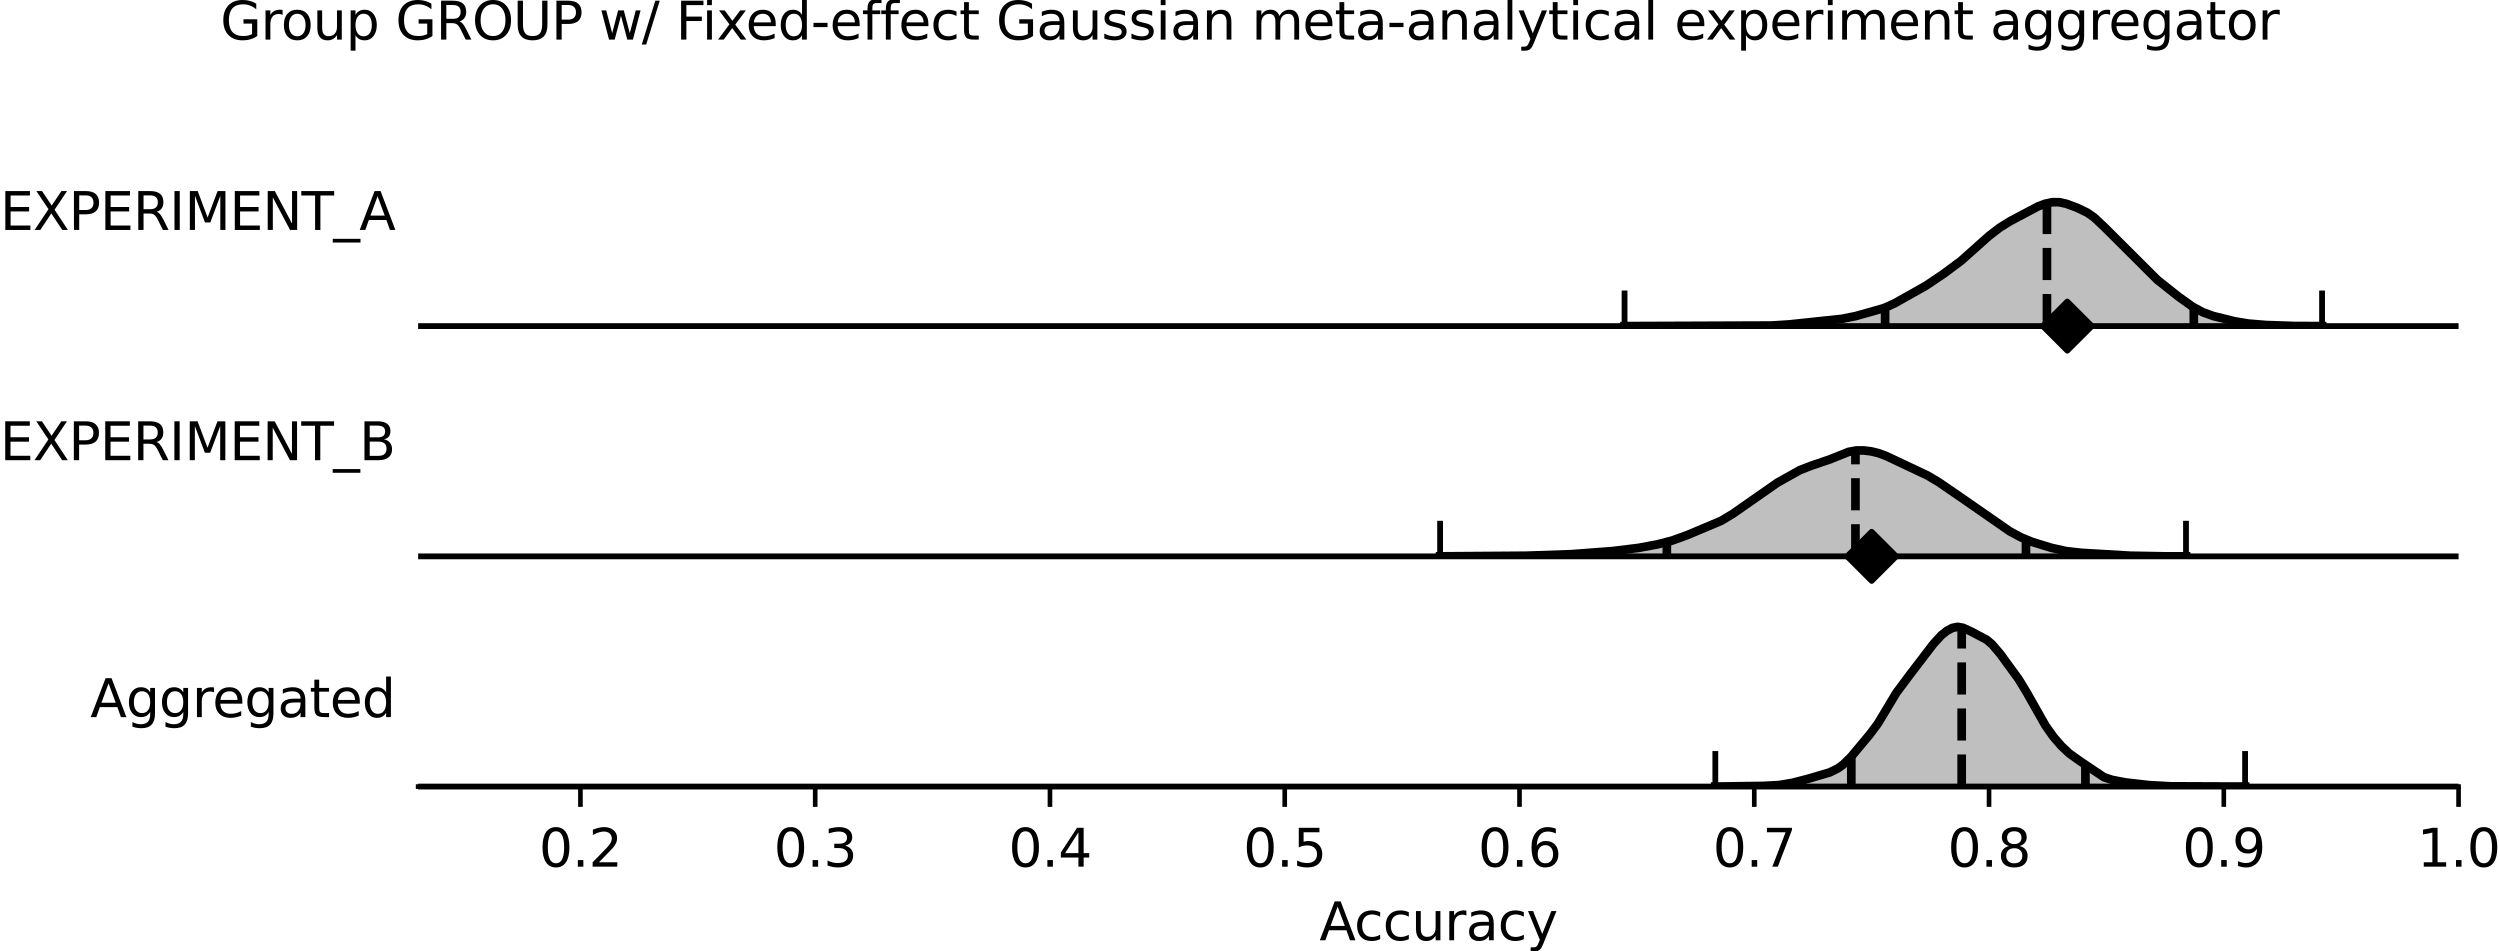 <?xml version="1.0" encoding="utf-8" standalone="no"?>
<!DOCTYPE svg PUBLIC "-//W3C//DTD SVG 1.1//EN"
  "http://www.w3.org/Graphics/SVG/1.1/DTD/svg11.dtd">
<svg xmlns:xlink="http://www.w3.org/1999/xlink" width="431.866pt" height="164.301pt" viewBox="0 0 431.866 164.301" xmlns="http://www.w3.org/2000/svg" version="1.1">
 <defs>
  <style type="text/css">*{stroke-linejoin: round; stroke-linecap: butt}</style>
 </defs>
 <g id="figure_1">
  <g id="patch_1">
   <path d="M 0 164.301
L 431.866 164.301
L 431.866 0
L 0 0
L 0 164.301
z
" style="fill: none"/>
  </g>
  <g id="axes_1">
   <g id="patch_2">
    <path d="M 72.231 56.333
L 424.709 56.333
L 424.709 27.36
L 72.231 27.36
L 72.231 56.333
z
" style="fill: none"/>
   </g>
   <g id="FillBetweenPolyCollection_1">
    <defs>
     <path id="m04754c8210" d="M 280.635 -107.967
L 280.635 -107.967
L 281.24 -107.968
L 281.846 -107.968
L 282.451 -107.969
L 283.057 -107.97
L 283.662 -107.971
L 284.268 -107.973
L 284.873 -107.975
L 285.479 -107.977
L 286.084 -107.979
L 286.69 -107.98
L 287.295 -107.981
L 287.901 -107.98
L 288.506 -107.978
L 289.112 -107.976
L 289.717 -107.974
L 290.323 -107.972
L 290.928 -107.971
L 291.534 -107.97
L 292.139 -107.97
L 292.745 -107.97
L 293.35 -107.972
L 293.956 -107.975
L 294.561 -107.979
L 295.167 -107.984
L 295.772 -107.989
L 296.378 -107.995
L 296.983 -108.002
L 297.589 -108.008
L 298.194 -108.014
L 298.8 -108.02
L 299.405 -108.025
L 300.011 -108.029
L 300.616 -108.032
L 301.222 -108.034
L 301.827 -108.034
L 302.433 -108.033
L 303.038 -108.032
L 303.644 -108.032
L 304.249 -108.035
L 304.855 -108.041
L 305.46 -108.051
L 306.066 -108.067
L 306.671 -108.089
L 307.277 -108.12
L 307.882 -108.159
L 308.488 -108.206
L 309.093 -108.26
L 309.699 -108.319
L 310.304 -108.379
L 310.91 -108.439
L 311.515 -108.498
L 312.121 -108.555
L 312.726 -108.613
L 313.332 -108.672
L 313.937 -108.733
L 314.543 -108.795
L 315.148 -108.86
L 315.754 -108.925
L 316.359 -108.992
L 316.965 -109.061
L 317.57 -109.136
L 318.176 -109.22
L 318.781 -109.317
L 319.387 -109.429
L 319.992 -109.559
L 320.598 -109.705
L 321.203 -109.864
L 321.809 -110.032
L 322.414 -110.201
L 323.02 -110.368
L 323.625 -110.533
L 324.231 -110.699
L 324.836 -110.877
L 325.442 -111.077
L 326.047 -111.31
L 326.653 -111.581
L 327.258 -111.887
L 327.864 -112.219
L 328.469 -112.563
L 329.075 -112.909
L 329.68 -113.248
L 330.286 -113.58
L 330.891 -113.909
L 331.497 -114.243
L 332.102 -114.59
L 332.708 -114.954
L 333.313 -115.335
L 333.919 -115.733
L 334.524 -116.144
L 335.13 -116.564
L 335.735 -116.99
L 336.341 -117.42
L 336.946 -117.857
L 337.552 -118.303
L 338.157 -118.763
L 338.763 -119.244
L 339.368 -119.75
L 339.974 -120.282
L 340.579 -120.836
L 341.185 -121.4
L 341.79 -121.964
L 342.396 -122.516
L 343.001 -123.049
L 343.607 -123.56
L 344.212 -124.05
L 344.818 -124.515
L 345.423 -124.955
L 346.029 -125.363
L 346.634 -125.74
L 347.24 -126.09
L 347.845 -126.424
L 348.451 -126.752
L 349.056 -127.083
L 349.662 -127.418
L 350.267 -127.751
L 350.873 -128.074
L 351.478 -128.378
L 352.084 -128.656
L 352.689 -128.901
L 353.295 -129.108
L 353.9 -129.267
L 354.506 -129.369
L 355.111 -129.404
L 355.717 -129.369
L 356.322 -129.267
L 356.928 -129.107
L 357.533 -128.907
L 358.139 -128.681
L 358.744 -128.44
L 359.35 -128.184
L 359.955 -127.901
L 360.561 -127.573
L 361.166 -127.183
L 361.772 -126.723
L 362.377 -126.196
L 362.983 -125.619
L 363.588 -125.014
L 364.194 -124.403
L 364.799 -123.8
L 365.405 -123.208
L 366.01 -122.624
L 366.616 -122.039
L 367.221 -121.443
L 367.827 -120.831
L 368.432 -120.202
L 369.038 -119.56
L 369.643 -118.912
L 370.249 -118.269
L 370.854 -117.643
L 371.46 -117.047
L 372.065 -116.485
L 372.671 -115.957
L 373.276 -115.456
L 373.882 -114.971
L 374.487 -114.494
L 375.093 -114.018
L 375.698 -113.543
L 376.304 -113.072
L 376.909 -112.611
L 377.515 -112.166
L 378.12 -111.74
L 378.726 -111.341
L 379.331 -110.974
L 379.937 -110.644
L 380.542 -110.354
L 381.148 -110.104
L 381.753 -109.89
L 382.358 -109.703
L 382.964 -109.534
L 383.569 -109.377
L 384.175 -109.225
L 384.78 -109.078
L 385.386 -108.937
L 385.991 -108.804
L 386.597 -108.683
L 387.202 -108.576
L 387.808 -108.484
L 388.413 -108.405
L 389.019 -108.339
L 389.624 -108.282
L 390.23 -108.234
L 390.835 -108.192
L 391.441 -108.154
L 392.046 -108.121
L 392.652 -108.092
L 393.257 -108.066
L 393.863 -108.044
L 394.468 -108.026
L 395.074 -108.011
L 395.679 -107.998
L 396.285 -107.989
L 396.89 -107.982
L 397.496 -107.976
L 398.101 -107.973
L 398.707 -107.97
L 399.312 -107.969
L 399.918 -107.968
L 400.523 -107.968
L 401.129 -107.967
L 401.129 -107.967
L 401.129 -107.967
L 400.523 -107.967
L 399.918 -107.967
L 399.312 -107.967
L 398.707 -107.967
L 398.101 -107.967
L 397.496 -107.967
L 396.89 -107.967
L 396.285 -107.967
L 395.679 -107.967
L 395.074 -107.967
L 394.468 -107.967
L 393.863 -107.967
L 393.257 -107.967
L 392.652 -107.967
L 392.046 -107.967
L 391.441 -107.967
L 390.835 -107.967
L 390.23 -107.967
L 389.624 -107.967
L 389.019 -107.967
L 388.413 -107.967
L 387.808 -107.967
L 387.202 -107.967
L 386.597 -107.967
L 385.991 -107.967
L 385.386 -107.967
L 384.78 -107.967
L 384.175 -107.967
L 383.569 -107.967
L 382.964 -107.967
L 382.358 -107.967
L 381.753 -107.967
L 381.148 -107.967
L 380.542 -107.967
L 379.937 -107.967
L 379.331 -107.967
L 378.726 -107.967
L 378.12 -107.967
L 377.515 -107.967
L 376.909 -107.967
L 376.304 -107.967
L 375.698 -107.967
L 375.093 -107.967
L 374.487 -107.967
L 373.882 -107.967
L 373.276 -107.967
L 372.671 -107.967
L 372.065 -107.967
L 371.46 -107.967
L 370.854 -107.967
L 370.249 -107.967
L 369.643 -107.967
L 369.038 -107.967
L 368.432 -107.967
L 367.827 -107.967
L 367.221 -107.967
L 366.616 -107.967
L 366.01 -107.967
L 365.405 -107.967
L 364.799 -107.967
L 364.194 -107.967
L 363.588 -107.967
L 362.983 -107.967
L 362.377 -107.967
L 361.772 -107.967
L 361.166 -107.967
L 360.561 -107.967
L 359.955 -107.967
L 359.35 -107.967
L 358.744 -107.967
L 358.139 -107.967
L 357.533 -107.967
L 356.928 -107.967
L 356.322 -107.967
L 355.717 -107.967
L 355.111 -107.967
L 354.506 -107.967
L 353.9 -107.967
L 353.295 -107.967
L 352.689 -107.967
L 352.084 -107.967
L 351.478 -107.967
L 350.873 -107.967
L 350.267 -107.967
L 349.662 -107.967
L 349.056 -107.967
L 348.451 -107.967
L 347.845 -107.967
L 347.24 -107.967
L 346.634 -107.967
L 346.029 -107.967
L 345.423 -107.967
L 344.818 -107.967
L 344.212 -107.967
L 343.607 -107.967
L 343.001 -107.967
L 342.396 -107.967
L 341.79 -107.967
L 341.185 -107.967
L 340.579 -107.967
L 339.974 -107.967
L 339.368 -107.967
L 338.763 -107.967
L 338.157 -107.967
L 337.552 -107.967
L 336.946 -107.967
L 336.341 -107.967
L 335.735 -107.967
L 335.13 -107.967
L 334.524 -107.967
L 333.919 -107.967
L 333.313 -107.967
L 332.708 -107.967
L 332.102 -107.967
L 331.497 -107.967
L 330.891 -107.967
L 330.286 -107.967
L 329.68 -107.967
L 329.075 -107.967
L 328.469 -107.967
L 327.864 -107.967
L 327.258 -107.967
L 326.653 -107.967
L 326.047 -107.967
L 325.442 -107.967
L 324.836 -107.967
L 324.231 -107.967
L 323.625 -107.967
L 323.02 -107.967
L 322.414 -107.967
L 321.809 -107.967
L 321.203 -107.967
L 320.598 -107.967
L 319.992 -107.967
L 319.387 -107.967
L 318.781 -107.967
L 318.176 -107.967
L 317.57 -107.967
L 316.965 -107.967
L 316.359 -107.967
L 315.754 -107.967
L 315.148 -107.967
L 314.543 -107.967
L 313.937 -107.967
L 313.332 -107.967
L 312.726 -107.967
L 312.121 -107.967
L 311.515 -107.967
L 310.91 -107.967
L 310.304 -107.967
L 309.699 -107.967
L 309.093 -107.967
L 308.488 -107.967
L 307.882 -107.967
L 307.277 -107.967
L 306.671 -107.967
L 306.066 -107.967
L 305.46 -107.967
L 304.855 -107.967
L 304.249 -107.967
L 303.644 -107.967
L 303.038 -107.967
L 302.433 -107.967
L 301.827 -107.967
L 301.222 -107.967
L 300.616 -107.967
L 300.011 -107.967
L 299.405 -107.967
L 298.8 -107.967
L 298.194 -107.967
L 297.589 -107.967
L 296.983 -107.967
L 296.378 -107.967
L 295.772 -107.967
L 295.167 -107.967
L 294.561 -107.967
L 293.956 -107.967
L 293.35 -107.967
L 292.745 -107.967
L 292.139 -107.967
L 291.534 -107.967
L 290.928 -107.967
L 290.323 -107.967
L 289.717 -107.967
L 289.112 -107.967
L 288.506 -107.967
L 287.901 -107.967
L 287.295 -107.967
L 286.69 -107.967
L 286.084 -107.967
L 285.479 -107.967
L 284.873 -107.967
L 284.268 -107.967
L 283.662 -107.967
L 283.057 -107.967
L 282.451 -107.967
L 281.846 -107.967
L 281.24 -107.967
L 280.635 -107.967
z
" style="stroke: #808080; stroke-opacity: 0.5"/>
    </defs>
    <g clip-path="url(#pe85d6c4ba4)">
     <use xlink:href="#m04754c8210" x="0" y="164.301" style="fill: #808080; fill-opacity: 0.5; stroke: #808080; stroke-opacity: 0.5"/>
    </g>
   </g>
   <g id="LineCollection_1">
    <path d="M 353.604 56.333
L 353.604 35.111
" clip-path="url(#pe85d6c4ba4)" style="fill: none; stroke-dasharray: 5.55,2.4; stroke-dashoffset: 0; stroke: #000000; stroke-width: 1.5"/>
   </g>
   <g id="LineCollection_2">
    <path d="M 325.645 56.333
L 325.645 53.145
" clip-path="url(#pe85d6c4ba4)" style="fill: none; stroke: #000000; stroke-width: 1.5"/>
   </g>
   <g id="LineCollection_3">
    <path d="M 378.974 56.333
L 378.974 53.11
" clip-path="url(#pe85d6c4ba4)" style="fill: none; stroke: #000000; stroke-width: 1.5"/>
   </g>
   <g id="matplotlib.axis_1"/>
   <g id="matplotlib.axis_2">
    <g id="text_1">
     <!-- EXPERIMENT_A -->
     <g transform="translate(0.018 39.725) scale(0.09 -0.09)">
      <defs>
       <path id="DejaVuSans-45" d="M 628 4666
L 3578 4666
L 3578 4134
L 1259 4134
L 1259 2753
L 3481 2753
L 3481 2222
L 1259 2222
L 1259 531
L 3634 531
L 3634 0
L 628 0
L 628 4666
z
" transform="scale(0.016)"/>
       <path id="DejaVuSans-58" d="M 403 4666
L 1081 4666
L 2241 2931
L 3406 4666
L 4084 4666
L 2584 2425
L 4184 0
L 3506 0
L 2194 1984
L 872 0
L 191 0
L 1856 2491
L 403 4666
z
" transform="scale(0.016)"/>
       <path id="DejaVuSans-50" d="M 1259 4147
L 1259 2394
L 2053 2394
Q 2494 2394 2734 2622
Q 2975 2850 2975 3272
Q 2975 3691 2734 3919
Q 2494 4147 2053 4147
L 1259 4147
z
M 628 4666
L 2053 4666
Q 2838 4666 3239 4311
Q 3641 3956 3641 3272
Q 3641 2581 3239 2228
Q 2838 1875 2053 1875
L 1259 1875
L 1259 0
L 628 0
L 628 4666
z
" transform="scale(0.016)"/>
       <path id="DejaVuSans-52" d="M 2841 2188
Q 3044 2119 3236 1894
Q 3428 1669 3622 1275
L 4263 0
L 3584 0
L 2988 1197
Q 2756 1666 2539 1819
Q 2322 1972 1947 1972
L 1259 1972
L 1259 0
L 628 0
L 628 4666
L 2053 4666
Q 2853 4666 3247 4331
Q 3641 3997 3641 3322
Q 3641 2881 3436 2590
Q 3231 2300 2841 2188
z
M 1259 4147
L 1259 2491
L 2053 2491
Q 2509 2491 2742 2702
Q 2975 2913 2975 3322
Q 2975 3731 2742 3939
Q 2509 4147 2053 4147
L 1259 4147
z
" transform="scale(0.016)"/>
       <path id="DejaVuSans-49" d="M 628 4666
L 1259 4666
L 1259 0
L 628 0
L 628 4666
z
" transform="scale(0.016)"/>
       <path id="DejaVuSans-4d" d="M 628 4666
L 1569 4666
L 2759 1491
L 3956 4666
L 4897 4666
L 4897 0
L 4281 0
L 4281 4097
L 3078 897
L 2444 897
L 1241 4097
L 1241 0
L 628 0
L 628 4666
z
" transform="scale(0.016)"/>
       <path id="DejaVuSans-4e" d="M 628 4666
L 1478 4666
L 3547 763
L 3547 4666
L 4159 4666
L 4159 0
L 3309 0
L 1241 3903
L 1241 0
L 628 0
L 628 4666
z
" transform="scale(0.016)"/>
       <path id="DejaVuSans-54" d="M -19 4666
L 3928 4666
L 3928 4134
L 2272 4134
L 2272 0
L 1638 0
L 1638 4134
L -19 4134
L -19 4666
z
" transform="scale(0.016)"/>
       <path id="DejaVuSans-5f" d="M 3263 -1063
L 3263 -1509
L -63 -1509
L -63 -1063
L 3263 -1063
z
" transform="scale(0.016)"/>
       <path id="DejaVuSans-41" d="M 2188 4044
L 1331 1722
L 3047 1722
L 2188 4044
z
M 1831 4666
L 2547 4666
L 4325 0
L 3669 0
L 3244 1197
L 1141 1197
L 716 0
L 50 0
L 1831 4666
z
" transform="scale(0.016)"/>
      </defs>
      <use xlink:href="#DejaVuSans-45"/>
      <use xlink:href="#DejaVuSans-58" transform="translate(63.184 0)"/>
      <use xlink:href="#DejaVuSans-50" transform="translate(131.689 0)"/>
      <use xlink:href="#DejaVuSans-45" transform="translate(191.992 0)"/>
      <use xlink:href="#DejaVuSans-52" transform="translate(255.176 0)"/>
      <use xlink:href="#DejaVuSans-49" transform="translate(324.658 0)"/>
      <use xlink:href="#DejaVuSans-4d" transform="translate(354.15 0)"/>
      <use xlink:href="#DejaVuSans-45" transform="translate(440.43 0)"/>
      <use xlink:href="#DejaVuSans-4e" transform="translate(503.613 0)"/>
      <use xlink:href="#DejaVuSans-54" transform="translate(578.418 0)"/>
      <use xlink:href="#DejaVuSans-5f" transform="translate(639.502 0)"/>
      <use xlink:href="#DejaVuSans-41" transform="translate(689.502 0)"/>
     </g>
    </g>
   </g>
   <g id="line2d_1">
    <path d="M 280.635 56.333
L 306.066 56.234
L 309.093 56.04
L 318.176 55.081
L 320.598 54.595
L 325.442 53.224
L 327.258 52.414
L 332.708 49.347
L 335.735 47.311
L 338.763 45.057
L 341.185 42.9
L 343.607 40.74
L 345.423 39.346
L 347.24 38.21
L 352.084 35.645
L 353.295 35.193
L 354.506 34.932
L 355.717 34.931
L 356.928 35.194
L 358.744 35.86
L 360.561 36.728
L 361.772 37.577
L 363.588 39.287
L 372.671 48.343
L 376.304 51.228
L 378.726 52.959
L 380.542 53.946
L 382.358 54.598
L 385.991 55.497
L 388.413 55.896
L 391.441 56.146
L 396.285 56.312
L 401.129 56.333
L 401.129 56.333
" clip-path="url(#pe85d6c4ba4)" style="fill: none; stroke: #000000; stroke-width: 1.5; stroke-linecap: square"/>
   </g>
   <g id="PathCollection_1">
    <defs>
     <path id="m66efbaef19" d="M -0 4.243
L 4.243 0
L 0 -4.243
L -4.243 -0
z
" style="stroke: #000000"/>
    </defs>
    <g>
     <use xlink:href="#m66efbaef19" x="357.117" y="56.333" style="stroke: #000000"/>
    </g>
   </g>
   <g id="LineCollection_4">
    <path d="M 424.709 56.333
L 72.231 56.333
" style="fill: none; stroke: #000000"/>
   </g>
   <g id="LineCollection_5">
    <path d="M 280.635 56.333
L 280.635 50.192
" style="fill: none; stroke: #000000"/>
   </g>
   <g id="LineCollection_6">
    <path d="M 401.129 56.333
L 401.129 50.192
" style="fill: none; stroke: #000000"/>
   </g>
  </g>
  <g id="axes_2">
   <g id="patch_3">
    <path d="M 72.231 96.107
L 424.709 96.107
L 424.709 67.133
L 72.231 67.133
L 72.231 96.107
z
" style="fill: none"/>
   </g>
   <g id="FillBetweenPolyCollection_2">
    <defs>
     <path id="m8963ca5e43" d="M 248.774 -68.194
L 248.774 -68.194
L 249.422 -68.194
L 250.069 -68.194
L 250.717 -68.195
L 251.364 -68.196
L 252.012 -68.197
L 252.659 -68.198
L 253.307 -68.2
L 253.954 -68.203
L 254.602 -68.206
L 255.249 -68.209
L 255.897 -68.214
L 256.544 -68.218
L 257.191 -68.224
L 257.839 -68.231
L 258.486 -68.238
L 259.134 -68.245
L 259.781 -68.253
L 260.429 -68.261
L 261.076 -68.268
L 261.724 -68.275
L 262.371 -68.282
L 263.019 -68.291
L 263.666 -68.302
L 264.314 -68.316
L 264.961 -68.332
L 265.609 -68.351
L 266.256 -68.372
L 266.904 -68.393
L 267.551 -68.414
L 268.199 -68.434
L 268.846 -68.455
L 269.494 -68.476
L 270.141 -68.501
L 270.789 -68.531
L 271.436 -68.566
L 272.084 -68.606
L 272.731 -68.651
L 273.378 -68.698
L 274.026 -68.746
L 274.673 -68.792
L 275.321 -68.839
L 275.968 -68.885
L 276.616 -68.934
L 277.263 -68.986
L 277.911 -69.043
L 278.558 -69.105
L 279.206 -69.172
L 279.853 -69.243
L 280.501 -69.317
L 281.148 -69.395
L 281.796 -69.477
L 282.443 -69.565
L 283.091 -69.66
L 283.738 -69.764
L 284.386 -69.876
L 285.033 -69.997
L 285.681 -70.127
L 286.328 -70.266
L 286.976 -70.416
L 287.623 -70.576
L 288.271 -70.75
L 288.918 -70.941
L 289.566 -71.15
L 290.213 -71.378
L 290.86 -71.623
L 291.508 -71.882
L 292.155 -72.149
L 292.803 -72.418
L 293.45 -72.686
L 294.098 -72.949
L 294.745 -73.209
L 295.393 -73.469
L 296.04 -73.738
L 296.688 -74.024
L 297.335 -74.337
L 297.983 -74.686
L 298.63 -75.075
L 299.278 -75.502
L 299.925 -75.96
L 300.573 -76.44
L 301.22 -76.93
L 301.868 -77.421
L 302.515 -77.904
L 303.163 -78.377
L 303.81 -78.837
L 304.458 -79.283
L 305.105 -79.714
L 305.753 -80.129
L 306.4 -80.531
L 307.048 -80.921
L 307.695 -81.304
L 308.342 -81.682
L 308.99 -82.056
L 309.637 -82.422
L 310.285 -82.771
L 310.932 -83.093
L 311.58 -83.38
L 312.227 -83.63
L 312.875 -83.847
L 313.522 -84.045
L 314.17 -84.242
L 314.817 -84.453
L 315.465 -84.688
L 316.112 -84.95
L 316.76 -85.232
L 317.407 -85.519
L 318.055 -85.796
L 318.702 -86.043
L 319.35 -86.245
L 319.997 -86.39
L 320.645 -86.477
L 321.292 -86.508
L 321.94 -86.489
L 322.587 -86.429
L 323.235 -86.331
L 323.882 -86.194
L 324.53 -86.017
L 325.177 -85.797
L 325.824 -85.533
L 326.472 -85.235
L 327.119 -84.914
L 327.767 -84.585
L 328.414 -84.262
L 329.062 -83.952
L 329.709 -83.658
L 330.357 -83.375
L 331.004 -83.095
L 331.652 -82.808
L 332.299 -82.503
L 332.947 -82.174
L 333.594 -81.816
L 334.242 -81.43
L 334.889 -81.021
L 335.537 -80.594
L 336.184 -80.156
L 336.832 -79.711
L 337.479 -79.264
L 338.127 -78.815
L 338.774 -78.363
L 339.422 -77.908
L 340.069 -77.448
L 340.717 -76.983
L 341.364 -76.513
L 342.012 -76.041
L 342.659 -75.568
L 343.306 -75.099
L 343.954 -74.638
L 344.601 -74.186
L 345.249 -73.746
L 345.896 -73.319
L 346.544 -72.908
L 347.191 -72.513
L 347.839 -72.138
L 348.486 -71.789
L 349.134 -71.468
L 349.781 -71.176
L 350.429 -70.914
L 351.076 -70.675
L 351.724 -70.456
L 352.371 -70.249
L 353.019 -70.051
L 353.666 -69.86
L 354.314 -69.678
L 354.961 -69.508
L 355.609 -69.353
L 356.256 -69.216
L 356.904 -69.1
L 357.551 -69.003
L 358.199 -68.924
L 358.846 -68.86
L 359.494 -68.806
L 360.141 -68.761
L 360.788 -68.719
L 361.436 -68.68
L 362.083 -68.641
L 362.731 -68.601
L 363.378 -68.56
L 364.026 -68.518
L 364.673 -68.477
L 365.321 -68.437
L 365.968 -68.399
L 366.616 -68.365
L 367.263 -68.333
L 367.911 -68.306
L 368.558 -68.282
L 369.206 -68.262
L 369.853 -68.245
L 370.501 -68.232
L 371.148 -68.222
L 371.796 -68.214
L 372.443 -68.207
L 373.091 -68.203
L 373.738 -68.2
L 374.386 -68.197
L 375.033 -68.196
L 375.681 -68.195
L 376.328 -68.195
L 376.976 -68.194
L 377.623 -68.194
L 377.623 -68.194
L 377.623 -68.194
L 376.976 -68.194
L 376.328 -68.194
L 375.681 -68.194
L 375.033 -68.194
L 374.386 -68.194
L 373.738 -68.194
L 373.091 -68.194
L 372.443 -68.194
L 371.796 -68.194
L 371.148 -68.194
L 370.501 -68.194
L 369.853 -68.194
L 369.206 -68.194
L 368.558 -68.194
L 367.911 -68.194
L 367.263 -68.194
L 366.616 -68.194
L 365.968 -68.194
L 365.321 -68.194
L 364.673 -68.194
L 364.026 -68.194
L 363.378 -68.194
L 362.731 -68.194
L 362.083 -68.194
L 361.436 -68.194
L 360.788 -68.194
L 360.141 -68.194
L 359.494 -68.194
L 358.846 -68.194
L 358.199 -68.194
L 357.551 -68.194
L 356.904 -68.194
L 356.256 -68.194
L 355.609 -68.194
L 354.961 -68.194
L 354.314 -68.194
L 353.666 -68.194
L 353.019 -68.194
L 352.371 -68.194
L 351.724 -68.194
L 351.076 -68.194
L 350.429 -68.194
L 349.781 -68.194
L 349.134 -68.194
L 348.486 -68.194
L 347.839 -68.194
L 347.191 -68.194
L 346.544 -68.194
L 345.896 -68.194
L 345.249 -68.194
L 344.601 -68.194
L 343.954 -68.194
L 343.306 -68.194
L 342.659 -68.194
L 342.012 -68.194
L 341.364 -68.194
L 340.717 -68.194
L 340.069 -68.194
L 339.422 -68.194
L 338.774 -68.194
L 338.127 -68.194
L 337.479 -68.194
L 336.832 -68.194
L 336.184 -68.194
L 335.537 -68.194
L 334.889 -68.194
L 334.242 -68.194
L 333.594 -68.194
L 332.947 -68.194
L 332.299 -68.194
L 331.652 -68.194
L 331.004 -68.194
L 330.357 -68.194
L 329.709 -68.194
L 329.062 -68.194
L 328.414 -68.194
L 327.767 -68.194
L 327.119 -68.194
L 326.472 -68.194
L 325.824 -68.194
L 325.177 -68.194
L 324.53 -68.194
L 323.882 -68.194
L 323.235 -68.194
L 322.587 -68.194
L 321.94 -68.194
L 321.292 -68.194
L 320.645 -68.194
L 319.997 -68.194
L 319.35 -68.194
L 318.702 -68.194
L 318.055 -68.194
L 317.407 -68.194
L 316.76 -68.194
L 316.112 -68.194
L 315.465 -68.194
L 314.817 -68.194
L 314.17 -68.194
L 313.522 -68.194
L 312.875 -68.194
L 312.227 -68.194
L 311.58 -68.194
L 310.932 -68.194
L 310.285 -68.194
L 309.637 -68.194
L 308.99 -68.194
L 308.342 -68.194
L 307.695 -68.194
L 307.048 -68.194
L 306.4 -68.194
L 305.753 -68.194
L 305.105 -68.194
L 304.458 -68.194
L 303.81 -68.194
L 303.163 -68.194
L 302.515 -68.194
L 301.868 -68.194
L 301.22 -68.194
L 300.573 -68.194
L 299.925 -68.194
L 299.278 -68.194
L 298.63 -68.194
L 297.983 -68.194
L 297.335 -68.194
L 296.688 -68.194
L 296.04 -68.194
L 295.393 -68.194
L 294.745 -68.194
L 294.098 -68.194
L 293.45 -68.194
L 292.803 -68.194
L 292.155 -68.194
L 291.508 -68.194
L 290.86 -68.194
L 290.213 -68.194
L 289.566 -68.194
L 288.918 -68.194
L 288.271 -68.194
L 287.623 -68.194
L 286.976 -68.194
L 286.328 -68.194
L 285.681 -68.194
L 285.033 -68.194
L 284.386 -68.194
L 283.738 -68.194
L 283.091 -68.194
L 282.443 -68.194
L 281.796 -68.194
L 281.148 -68.194
L 280.501 -68.194
L 279.853 -68.194
L 279.206 -68.194
L 278.558 -68.194
L 277.911 -68.194
L 277.263 -68.194
L 276.616 -68.194
L 275.968 -68.194
L 275.321 -68.194
L 274.673 -68.194
L 274.026 -68.194
L 273.378 -68.194
L 272.731 -68.194
L 272.084 -68.194
L 271.436 -68.194
L 270.789 -68.194
L 270.141 -68.194
L 269.494 -68.194
L 268.846 -68.194
L 268.199 -68.194
L 267.551 -68.194
L 266.904 -68.194
L 266.256 -68.194
L 265.609 -68.194
L 264.961 -68.194
L 264.314 -68.194
L 263.666 -68.194
L 263.019 -68.194
L 262.371 -68.194
L 261.724 -68.194
L 261.076 -68.194
L 260.429 -68.194
L 259.781 -68.194
L 259.134 -68.194
L 258.486 -68.194
L 257.839 -68.194
L 257.191 -68.194
L 256.544 -68.194
L 255.897 -68.194
L 255.249 -68.194
L 254.602 -68.194
L 253.954 -68.194
L 253.307 -68.194
L 252.659 -68.194
L 252.012 -68.194
L 251.364 -68.194
L 250.717 -68.194
L 250.069 -68.194
L 249.422 -68.194
L 248.774 -68.194
z
" style="stroke: #808080; stroke-opacity: 0.5"/>
    </defs>
    <g clip-path="url(#p92499556b8)">
     <use xlink:href="#m8963ca5e43" x="0" y="164.301" style="fill: #808080; fill-opacity: 0.5; stroke: #808080; stroke-opacity: 0.5"/>
    </g>
   </g>
   <g id="LineCollection_7">
    <path d="M 320.52 96.107
L 320.52 77.84
" clip-path="url(#p92499556b8)" style="fill: none; stroke-dasharray: 5.55,2.4; stroke-dashoffset: 0; stroke: #000000; stroke-width: 1.5"/>
   </g>
   <g id="LineCollection_8">
    <path d="M 287.941 96.107
L 287.941 93.639
" clip-path="url(#p92499556b8)" style="fill: none; stroke: #000000; stroke-width: 1.5"/>
   </g>
   <g id="LineCollection_9">
    <path d="M 349.98 96.107
L 349.98 93.205
" clip-path="url(#p92499556b8)" style="fill: none; stroke: #000000; stroke-width: 1.5"/>
   </g>
   <g id="matplotlib.axis_3"/>
   <g id="matplotlib.axis_4">
    <g id="text_2">
     <!-- EXPERIMENT_B -->
     <g transform="translate(0 79.498) scale(0.09 -0.09)">
      <defs>
       <path id="DejaVuSans-42" d="M 1259 2228
L 1259 519
L 2272 519
Q 2781 519 3026 730
Q 3272 941 3272 1375
Q 3272 1813 3026 2020
Q 2781 2228 2272 2228
L 1259 2228
z
M 1259 4147
L 1259 2741
L 2194 2741
Q 2656 2741 2882 2914
Q 3109 3088 3109 3444
Q 3109 3797 2882 3972
Q 2656 4147 2194 4147
L 1259 4147
z
M 628 4666
L 2241 4666
Q 2963 4666 3353 4366
Q 3744 4066 3744 3513
Q 3744 3084 3544 2831
Q 3344 2578 2956 2516
Q 3422 2416 3680 2098
Q 3938 1781 3938 1306
Q 3938 681 3513 340
Q 3088 0 2303 0
L 628 0
L 628 4666
z
" transform="scale(0.016)"/>
      </defs>
      <use xlink:href="#DejaVuSans-45"/>
      <use xlink:href="#DejaVuSans-58" transform="translate(63.184 0)"/>
      <use xlink:href="#DejaVuSans-50" transform="translate(131.689 0)"/>
      <use xlink:href="#DejaVuSans-45" transform="translate(191.992 0)"/>
      <use xlink:href="#DejaVuSans-52" transform="translate(255.176 0)"/>
      <use xlink:href="#DejaVuSans-49" transform="translate(324.658 0)"/>
      <use xlink:href="#DejaVuSans-4d" transform="translate(354.15 0)"/>
      <use xlink:href="#DejaVuSans-45" transform="translate(440.43 0)"/>
      <use xlink:href="#DejaVuSans-4e" transform="translate(503.613 0)"/>
      <use xlink:href="#DejaVuSans-54" transform="translate(578.418 0)"/>
      <use xlink:href="#DejaVuSans-5f" transform="translate(639.502 0)"/>
      <use xlink:href="#DejaVuSans-42" transform="translate(689.502 0)"/>
     </g>
    </g>
   </g>
   <g id="line2d_2">
    <path d="M 248.774 96.107
L 263.666 95.999
L 271.436 95.735
L 278.558 95.196
L 283.091 94.64
L 286.328 94.034
L 288.918 93.36
L 291.508 92.419
L 297.335 89.963
L 299.278 88.799
L 307.048 83.379
L 310.932 81.207
L 312.875 80.454
L 316.112 79.351
L 319.35 78.056
L 320.645 77.823
L 321.94 77.811
L 323.235 77.97
L 324.53 78.283
L 325.824 78.767
L 332.947 82.127
L 334.889 83.28
L 339.422 86.393
L 347.191 91.788
L 349.134 92.833
L 351.076 93.625
L 354.314 94.622
L 356.904 95.201
L 359.494 95.494
L 367.911 95.995
L 373.738 96.101
L 377.623 96.107
L 377.623 96.107
" clip-path="url(#p92499556b8)" style="fill: none; stroke: #000000; stroke-width: 1.5; stroke-linecap: square"/>
   </g>
   <g id="PathCollection_2">
    <g>
     <use xlink:href="#m66efbaef19" x="323.321" y="96.107" style="stroke: #000000"/>
    </g>
   </g>
   <g id="LineCollection_10">
    <path d="M 424.709 96.107
L 72.231 96.107
" style="fill: none; stroke: #000000"/>
   </g>
   <g id="LineCollection_11">
    <path d="M 248.774 96.107
L 248.774 89.966
" style="fill: none; stroke: #000000"/>
   </g>
   <g id="LineCollection_12">
    <path d="M 377.623 96.107
L 377.623 89.966
" style="fill: none; stroke: #000000"/>
   </g>
  </g>
  <g id="axes_3">
   <g id="patch_4">
    <path d="M 72.231 135.88
L 424.709 135.88
L 424.709 106.907
L 72.231 106.907
L 72.231 135.88
z
" style="fill: none"/>
   </g>
   <g id="FillBetweenPolyCollection_3">
    <defs>
     <path id="mac2702b433" d="M 296.316 -28.421
L 296.316 -28.421
L 296.775 -28.422
L 297.235 -28.423
L 297.695 -28.426
L 298.155 -28.43
L 298.615 -28.436
L 299.075 -28.446
L 299.535 -28.458
L 299.995 -28.472
L 300.454 -28.486
L 300.914 -28.499
L 301.374 -28.51
L 301.834 -28.516
L 302.294 -28.519
L 302.754 -28.52
L 303.214 -28.52
L 303.674 -28.522
L 304.133 -28.528
L 304.593 -28.536
L 305.053 -28.548
L 305.513 -28.563
L 305.973 -28.582
L 306.433 -28.608
L 306.893 -28.642
L 307.353 -28.687
L 307.813 -28.744
L 308.272 -28.813
L 308.732 -28.892
L 309.192 -28.98
L 309.652 -29.075
L 310.112 -29.177
L 310.572 -29.287
L 311.032 -29.404
L 311.492 -29.529
L 311.951 -29.658
L 312.411 -29.788
L 312.871 -29.915
L 313.331 -30.039
L 313.791 -30.16
L 314.251 -30.283
L 314.711 -30.411
L 315.171 -30.55
L 315.63 -30.703
L 316.09 -30.875
L 316.55 -31.071
L 317.01 -31.296
L 317.47 -31.557
L 317.93 -31.861
L 318.39 -32.215
L 318.85 -32.619
L 319.309 -33.073
L 319.769 -33.568
L 320.229 -34.096
L 320.689 -34.644
L 321.149 -35.2
L 321.609 -35.757
L 322.069 -36.31
L 322.529 -36.861
L 322.988 -37.418
L 323.448 -37.995
L 323.908 -38.606
L 324.368 -39.266
L 324.828 -39.981
L 325.288 -40.747
L 325.748 -41.55
L 326.208 -42.363
L 326.668 -43.159
L 327.127 -43.915
L 327.587 -44.619
L 328.047 -45.271
L 328.507 -45.887
L 328.967 -46.487
L 329.427 -47.089
L 329.887 -47.701
L 330.347 -48.321
L 330.806 -48.94
L 331.266 -49.55
L 331.726 -50.149
L 332.186 -50.743
L 332.646 -51.337
L 333.106 -51.935
L 333.566 -52.53
L 334.026 -53.11
L 334.485 -53.657
L 334.945 -54.158
L 335.405 -54.604
L 335.865 -54.994
L 336.325 -55.329
L 336.785 -55.607
L 337.245 -55.822
L 337.705 -55.961
L 338.164 -56.014
L 338.624 -55.977
L 339.084 -55.857
L 339.544 -55.675
L 340.004 -55.457
L 340.464 -55.228
L 340.924 -55.003
L 341.384 -54.788
L 341.843 -54.572
L 342.303 -54.341
L 342.763 -54.078
L 343.223 -53.769
L 343.683 -53.401
L 344.143 -52.972
L 344.603 -52.481
L 345.063 -51.937
L 345.522 -51.353
L 345.982 -50.743
L 346.442 -50.124
L 346.902 -49.503
L 347.362 -48.884
L 347.822 -48.259
L 348.282 -47.616
L 348.742 -46.941
L 349.202 -46.225
L 349.661 -45.463
L 350.121 -44.66
L 350.581 -43.827
L 351.041 -42.979
L 351.501 -42.13
L 351.961 -41.296
L 352.421 -40.487
L 352.881 -39.71
L 353.34 -38.973
L 353.8 -38.279
L 354.26 -37.629
L 354.72 -37.022
L 355.18 -36.456
L 355.64 -35.925
L 356.1 -35.428
L 356.56 -34.963
L 357.019 -34.532
L 357.479 -34.136
L 357.939 -33.773
L 358.399 -33.44
L 358.859 -33.125
L 359.319 -32.817
L 359.779 -32.504
L 360.239 -32.178
L 360.698 -31.837
L 361.158 -31.489
L 361.618 -31.143
L 362.078 -30.815
L 362.538 -30.517
L 362.998 -30.257
L 363.458 -30.039
L 363.918 -29.859
L 364.377 -29.712
L 364.837 -29.587
L 365.297 -29.479
L 365.757 -29.382
L 366.217 -29.294
L 366.677 -29.215
L 367.137 -29.144
L 367.597 -29.08
L 368.057 -29.022
L 368.516 -28.967
L 368.976 -28.913
L 369.436 -28.86
L 369.896 -28.808
L 370.356 -28.758
L 370.816 -28.711
L 371.276 -28.669
L 371.736 -28.63
L 372.195 -28.595
L 372.655 -28.565
L 373.115 -28.538
L 373.575 -28.515
L 374.035 -28.496
L 374.495 -28.481
L 374.955 -28.47
L 375.415 -28.461
L 375.874 -28.454
L 376.334 -28.449
L 376.794 -28.444
L 377.254 -28.44
L 377.714 -28.436
L 378.174 -28.432
L 378.634 -28.429
L 379.094 -28.427
L 379.553 -28.426
L 380.013 -28.426
L 380.473 -28.428
L 380.933 -28.43
L 381.393 -28.433
L 381.853 -28.435
L 382.313 -28.437
L 382.773 -28.438
L 383.232 -28.438
L 383.692 -28.436
L 384.152 -28.434
L 384.612 -28.431
L 385.072 -28.428
L 385.532 -28.426
L 385.992 -28.424
L 386.452 -28.422
L 386.912 -28.422
L 387.371 -28.421
L 387.831 -28.421
L 387.831 -28.421
L 387.831 -28.421
L 387.371 -28.421
L 386.912 -28.421
L 386.452 -28.421
L 385.992 -28.421
L 385.532 -28.421
L 385.072 -28.421
L 384.612 -28.421
L 384.152 -28.421
L 383.692 -28.421
L 383.232 -28.421
L 382.773 -28.421
L 382.313 -28.421
L 381.853 -28.421
L 381.393 -28.421
L 380.933 -28.421
L 380.473 -28.421
L 380.013 -28.421
L 379.553 -28.421
L 379.094 -28.421
L 378.634 -28.421
L 378.174 -28.421
L 377.714 -28.421
L 377.254 -28.421
L 376.794 -28.421
L 376.334 -28.421
L 375.874 -28.421
L 375.415 -28.421
L 374.955 -28.421
L 374.495 -28.421
L 374.035 -28.421
L 373.575 -28.421
L 373.115 -28.421
L 372.655 -28.421
L 372.195 -28.421
L 371.736 -28.421
L 371.276 -28.421
L 370.816 -28.421
L 370.356 -28.421
L 369.896 -28.421
L 369.436 -28.421
L 368.976 -28.421
L 368.516 -28.421
L 368.057 -28.421
L 367.597 -28.421
L 367.137 -28.421
L 366.677 -28.421
L 366.217 -28.421
L 365.757 -28.421
L 365.297 -28.421
L 364.837 -28.421
L 364.377 -28.421
L 363.918 -28.421
L 363.458 -28.421
L 362.998 -28.421
L 362.538 -28.421
L 362.078 -28.421
L 361.618 -28.421
L 361.158 -28.421
L 360.698 -28.421
L 360.239 -28.421
L 359.779 -28.421
L 359.319 -28.421
L 358.859 -28.421
L 358.399 -28.421
L 357.939 -28.421
L 357.479 -28.421
L 357.019 -28.421
L 356.56 -28.421
L 356.1 -28.421
L 355.64 -28.421
L 355.18 -28.421
L 354.72 -28.421
L 354.26 -28.421
L 353.8 -28.421
L 353.34 -28.421
L 352.881 -28.421
L 352.421 -28.421
L 351.961 -28.421
L 351.501 -28.421
L 351.041 -28.421
L 350.581 -28.421
L 350.121 -28.421
L 349.661 -28.421
L 349.202 -28.421
L 348.742 -28.421
L 348.282 -28.421
L 347.822 -28.421
L 347.362 -28.421
L 346.902 -28.421
L 346.442 -28.421
L 345.982 -28.421
L 345.522 -28.421
L 345.063 -28.421
L 344.603 -28.421
L 344.143 -28.421
L 343.683 -28.421
L 343.223 -28.421
L 342.763 -28.421
L 342.303 -28.421
L 341.843 -28.421
L 341.384 -28.421
L 340.924 -28.421
L 340.464 -28.421
L 340.004 -28.421
L 339.544 -28.421
L 339.084 -28.421
L 338.624 -28.421
L 338.164 -28.421
L 337.705 -28.421
L 337.245 -28.421
L 336.785 -28.421
L 336.325 -28.421
L 335.865 -28.421
L 335.405 -28.421
L 334.945 -28.421
L 334.485 -28.421
L 334.026 -28.421
L 333.566 -28.421
L 333.106 -28.421
L 332.646 -28.421
L 332.186 -28.421
L 331.726 -28.421
L 331.266 -28.421
L 330.806 -28.421
L 330.347 -28.421
L 329.887 -28.421
L 329.427 -28.421
L 328.967 -28.421
L 328.507 -28.421
L 328.047 -28.421
L 327.587 -28.421
L 327.127 -28.421
L 326.668 -28.421
L 326.208 -28.421
L 325.748 -28.421
L 325.288 -28.421
L 324.828 -28.421
L 324.368 -28.421
L 323.908 -28.421
L 323.448 -28.421
L 322.988 -28.421
L 322.529 -28.421
L 322.069 -28.421
L 321.609 -28.421
L 321.149 -28.421
L 320.689 -28.421
L 320.229 -28.421
L 319.769 -28.421
L 319.309 -28.421
L 318.85 -28.421
L 318.39 -28.421
L 317.93 -28.421
L 317.47 -28.421
L 317.01 -28.421
L 316.55 -28.421
L 316.09 -28.421
L 315.63 -28.421
L 315.171 -28.421
L 314.711 -28.421
L 314.251 -28.421
L 313.791 -28.421
L 313.331 -28.421
L 312.871 -28.421
L 312.411 -28.421
L 311.951 -28.421
L 311.492 -28.421
L 311.032 -28.421
L 310.572 -28.421
L 310.112 -28.421
L 309.652 -28.421
L 309.192 -28.421
L 308.732 -28.421
L 308.272 -28.421
L 307.813 -28.421
L 307.353 -28.421
L 306.893 -28.421
L 306.433 -28.421
L 305.973 -28.421
L 305.513 -28.421
L 305.053 -28.421
L 304.593 -28.421
L 304.133 -28.421
L 303.674 -28.421
L 303.214 -28.421
L 302.754 -28.421
L 302.294 -28.421
L 301.834 -28.421
L 301.374 -28.421
L 300.914 -28.421
L 300.454 -28.421
L 299.995 -28.421
L 299.535 -28.421
L 299.075 -28.421
L 298.615 -28.421
L 298.155 -28.421
L 297.695 -28.421
L 297.235 -28.421
L 296.775 -28.421
L 296.316 -28.421
z
" style="stroke: #808080; stroke-opacity: 0.5"/>
    </defs>
    <g clip-path="url(#p0351406e10)">
     <use xlink:href="#mac2702b433" x="0" y="164.301" style="fill: #808080; fill-opacity: 0.5; stroke: #808080; stroke-opacity: 0.5"/>
    </g>
   </g>
   <g id="LineCollection_13">
    <path d="M 338.876 135.88
L 338.876 108.389
" clip-path="url(#p0351406e10)" style="fill: none; stroke-dasharray: 5.55,2.4; stroke-dashoffset: 0; stroke: #000000; stroke-width: 1.5"/>
   </g>
   <g id="LineCollection_14">
    <path d="M 319.807 135.88
L 319.807 130.689
" clip-path="url(#p0351406e10)" style="fill: none; stroke: #000000; stroke-width: 1.5"/>
   </g>
   <g id="LineCollection_15">
    <path d="M 360.248 135.88
L 360.248 132.13
" clip-path="url(#p0351406e10)" style="fill: none; stroke: #000000; stroke-width: 1.5"/>
   </g>
   <g id="matplotlib.axis_5">
    <g id="xtick_1">
     <g id="line2d_3">
      <defs>
       <path id="m9e1865cbbe" d="M 0 0
L 0 3.5
" style="stroke: #000000; stroke-width: 0.8"/>
      </defs>
      <g>
       <use xlink:href="#m9e1865cbbe" x="100.268" y="135.88" style="stroke: #000000; stroke-width: 0.8"/>
      </g>
     </g>
     <g id="text_3">
      <!-- 0.2 -->
      <g transform="translate(93.111 149.719) scale(0.09 -0.09)">
       <defs>
        <path id="DejaVuSans-30" d="M 2034 4250
Q 1547 4250 1301 3770
Q 1056 3291 1056 2328
Q 1056 1369 1301 889
Q 1547 409 2034 409
Q 2525 409 2770 889
Q 3016 1369 3016 2328
Q 3016 3291 2770 3770
Q 2525 4250 2034 4250
z
M 2034 4750
Q 2819 4750 3233 4129
Q 3647 3509 3647 2328
Q 3647 1150 3233 529
Q 2819 -91 2034 -91
Q 1250 -91 836 529
Q 422 1150 422 2328
Q 422 3509 836 4129
Q 1250 4750 2034 4750
z
" transform="scale(0.016)"/>
        <path id="DejaVuSans-2e" d="M 684 794
L 1344 794
L 1344 0
L 684 0
L 684 794
z
" transform="scale(0.016)"/>
        <path id="DejaVuSans-32" d="M 1228 531
L 3431 531
L 3431 0
L 469 0
L 469 531
Q 828 903 1448 1529
Q 2069 2156 2228 2338
Q 2531 2678 2651 2914
Q 2772 3150 2772 3378
Q 2772 3750 2511 3984
Q 2250 4219 1831 4219
Q 1534 4219 1204 4116
Q 875 4013 500 3803
L 500 4441
Q 881 4594 1212 4672
Q 1544 4750 1819 4750
Q 2544 4750 2975 4387
Q 3406 4025 3406 3419
Q 3406 3131 3298 2873
Q 3191 2616 2906 2266
Q 2828 2175 2409 1742
Q 1991 1309 1228 531
z
" transform="scale(0.016)"/>
       </defs>
       <use xlink:href="#DejaVuSans-30"/>
       <use xlink:href="#DejaVuSans-2e" transform="translate(63.623 0)"/>
       <use xlink:href="#DejaVuSans-32" transform="translate(95.41 0)"/>
      </g>
     </g>
    </g>
    <g id="xtick_2">
     <g id="line2d_4">
      <g>
       <use xlink:href="#m9e1865cbbe" x="140.823" y="135.88" style="stroke: #000000; stroke-width: 0.8"/>
      </g>
     </g>
     <g id="text_4">
      <!-- 0.3 -->
      <g transform="translate(133.666 149.719) scale(0.09 -0.09)">
       <defs>
        <path id="DejaVuSans-33" d="M 2597 2516
Q 3050 2419 3304 2112
Q 3559 1806 3559 1356
Q 3559 666 3084 287
Q 2609 -91 1734 -91
Q 1441 -91 1130 -33
Q 819 25 488 141
L 488 750
Q 750 597 1062 519
Q 1375 441 1716 441
Q 2309 441 2620 675
Q 2931 909 2931 1356
Q 2931 1769 2642 2001
Q 2353 2234 1838 2234
L 1294 2234
L 1294 2753
L 1863 2753
Q 2328 2753 2575 2939
Q 2822 3125 2822 3475
Q 2822 3834 2567 4026
Q 2313 4219 1838 4219
Q 1578 4219 1281 4162
Q 984 4106 628 3988
L 628 4550
Q 988 4650 1302 4700
Q 1616 4750 1894 4750
Q 2613 4750 3031 4423
Q 3450 4097 3450 3541
Q 3450 3153 3228 2886
Q 3006 2619 2597 2516
z
" transform="scale(0.016)"/>
       </defs>
       <use xlink:href="#DejaVuSans-30"/>
       <use xlink:href="#DejaVuSans-2e" transform="translate(63.623 0)"/>
       <use xlink:href="#DejaVuSans-33" transform="translate(95.41 0)"/>
      </g>
     </g>
    </g>
    <g id="xtick_3">
     <g id="line2d_5">
      <g>
       <use xlink:href="#m9e1865cbbe" x="181.378" y="135.88" style="stroke: #000000; stroke-width: 0.8"/>
      </g>
     </g>
     <g id="text_5">
      <!-- 0.4 -->
      <g transform="translate(174.222 149.719) scale(0.09 -0.09)">
       <defs>
        <path id="DejaVuSans-34" d="M 2419 4116
L 825 1625
L 2419 1625
L 2419 4116
z
M 2253 4666
L 3047 4666
L 3047 1625
L 3713 1625
L 3713 1100
L 3047 1100
L 3047 0
L 2419 0
L 2419 1100
L 313 1100
L 313 1709
L 2253 4666
z
" transform="scale(0.016)"/>
       </defs>
       <use xlink:href="#DejaVuSans-30"/>
       <use xlink:href="#DejaVuSans-2e" transform="translate(63.623 0)"/>
       <use xlink:href="#DejaVuSans-34" transform="translate(95.41 0)"/>
      </g>
     </g>
    </g>
    <g id="xtick_4">
     <g id="line2d_6">
      <g>
       <use xlink:href="#m9e1865cbbe" x="221.933" y="135.88" style="stroke: #000000; stroke-width: 0.8"/>
      </g>
     </g>
     <g id="text_6">
      <!-- 0.5 -->
      <g transform="translate(214.777 149.719) scale(0.09 -0.09)">
       <defs>
        <path id="DejaVuSans-35" d="M 691 4666
L 3169 4666
L 3169 4134
L 1269 4134
L 1269 2991
Q 1406 3038 1543 3061
Q 1681 3084 1819 3084
Q 2600 3084 3056 2656
Q 3513 2228 3513 1497
Q 3513 744 3044 326
Q 2575 -91 1722 -91
Q 1428 -91 1123 -41
Q 819 9 494 109
L 494 744
Q 775 591 1075 516
Q 1375 441 1709 441
Q 2250 441 2565 725
Q 2881 1009 2881 1497
Q 2881 1984 2565 2268
Q 2250 2553 1709 2553
Q 1456 2553 1204 2497
Q 953 2441 691 2322
L 691 4666
z
" transform="scale(0.016)"/>
       </defs>
       <use xlink:href="#DejaVuSans-30"/>
       <use xlink:href="#DejaVuSans-2e" transform="translate(63.623 0)"/>
       <use xlink:href="#DejaVuSans-35" transform="translate(95.41 0)"/>
      </g>
     </g>
    </g>
    <g id="xtick_5">
     <g id="line2d_7">
      <g>
       <use xlink:href="#m9e1865cbbe" x="262.488" y="135.88" style="stroke: #000000; stroke-width: 0.8"/>
      </g>
     </g>
     <g id="text_7">
      <!-- 0.6 -->
      <g transform="translate(255.332 149.719) scale(0.09 -0.09)">
       <defs>
        <path id="DejaVuSans-36" d="M 2113 2584
Q 1688 2584 1439 2293
Q 1191 2003 1191 1497
Q 1191 994 1439 701
Q 1688 409 2113 409
Q 2538 409 2786 701
Q 3034 994 3034 1497
Q 3034 2003 2786 2293
Q 2538 2584 2113 2584
z
M 3366 4563
L 3366 3988
Q 3128 4100 2886 4159
Q 2644 4219 2406 4219
Q 1781 4219 1451 3797
Q 1122 3375 1075 2522
Q 1259 2794 1537 2939
Q 1816 3084 2150 3084
Q 2853 3084 3261 2657
Q 3669 2231 3669 1497
Q 3669 778 3244 343
Q 2819 -91 2113 -91
Q 1303 -91 875 529
Q 447 1150 447 2328
Q 447 3434 972 4092
Q 1497 4750 2381 4750
Q 2619 4750 2861 4703
Q 3103 4656 3366 4563
z
" transform="scale(0.016)"/>
       </defs>
       <use xlink:href="#DejaVuSans-30"/>
       <use xlink:href="#DejaVuSans-2e" transform="translate(63.623 0)"/>
       <use xlink:href="#DejaVuSans-36" transform="translate(95.41 0)"/>
      </g>
     </g>
    </g>
    <g id="xtick_6">
     <g id="line2d_8">
      <g>
       <use xlink:href="#m9e1865cbbe" x="303.044" y="135.88" style="stroke: #000000; stroke-width: 0.8"/>
      </g>
     </g>
     <g id="text_8">
      <!-- 0.7 -->
      <g transform="translate(295.887 149.719) scale(0.09 -0.09)">
       <defs>
        <path id="DejaVuSans-37" d="M 525 4666
L 3525 4666
L 3525 4397
L 1831 0
L 1172 0
L 2766 4134
L 525 4134
L 525 4666
z
" transform="scale(0.016)"/>
       </defs>
       <use xlink:href="#DejaVuSans-30"/>
       <use xlink:href="#DejaVuSans-2e" transform="translate(63.623 0)"/>
       <use xlink:href="#DejaVuSans-37" transform="translate(95.41 0)"/>
      </g>
     </g>
    </g>
    <g id="xtick_7">
     <g id="line2d_9">
      <g>
       <use xlink:href="#m9e1865cbbe" x="343.599" y="135.88" style="stroke: #000000; stroke-width: 0.8"/>
      </g>
     </g>
     <g id="text_9">
      <!-- 0.8 -->
      <g transform="translate(336.443 149.719) scale(0.09 -0.09)">
       <defs>
        <path id="DejaVuSans-38" d="M 2034 2216
Q 1584 2216 1326 1975
Q 1069 1734 1069 1313
Q 1069 891 1326 650
Q 1584 409 2034 409
Q 2484 409 2743 651
Q 3003 894 3003 1313
Q 3003 1734 2745 1975
Q 2488 2216 2034 2216
z
M 1403 2484
Q 997 2584 770 2862
Q 544 3141 544 3541
Q 544 4100 942 4425
Q 1341 4750 2034 4750
Q 2731 4750 3128 4425
Q 3525 4100 3525 3541
Q 3525 3141 3298 2862
Q 3072 2584 2669 2484
Q 3125 2378 3379 2068
Q 3634 1759 3634 1313
Q 3634 634 3220 271
Q 2806 -91 2034 -91
Q 1263 -91 848 271
Q 434 634 434 1313
Q 434 1759 690 2068
Q 947 2378 1403 2484
z
M 1172 3481
Q 1172 3119 1398 2916
Q 1625 2713 2034 2713
Q 2441 2713 2670 2916
Q 2900 3119 2900 3481
Q 2900 3844 2670 4047
Q 2441 4250 2034 4250
Q 1625 4250 1398 4047
Q 1172 3844 1172 3481
z
" transform="scale(0.016)"/>
       </defs>
       <use xlink:href="#DejaVuSans-30"/>
       <use xlink:href="#DejaVuSans-2e" transform="translate(63.623 0)"/>
       <use xlink:href="#DejaVuSans-38" transform="translate(95.41 0)"/>
      </g>
     </g>
    </g>
    <g id="xtick_8">
     <g id="line2d_10">
      <g>
       <use xlink:href="#m9e1865cbbe" x="384.154" y="135.88" style="stroke: #000000; stroke-width: 0.8"/>
      </g>
     </g>
     <g id="text_10">
      <!-- 0.9 -->
      <g transform="translate(376.998 149.719) scale(0.09 -0.09)">
       <defs>
        <path id="DejaVuSans-39" d="M 703 97
L 703 672
Q 941 559 1184 500
Q 1428 441 1663 441
Q 2288 441 2617 861
Q 2947 1281 2994 2138
Q 2813 1869 2534 1725
Q 2256 1581 1919 1581
Q 1219 1581 811 2004
Q 403 2428 403 3163
Q 403 3881 828 4315
Q 1253 4750 1959 4750
Q 2769 4750 3195 4129
Q 3622 3509 3622 2328
Q 3622 1225 3098 567
Q 2575 -91 1691 -91
Q 1453 -91 1209 -44
Q 966 3 703 97
z
M 1959 2075
Q 2384 2075 2632 2365
Q 2881 2656 2881 3163
Q 2881 3666 2632 3958
Q 2384 4250 1959 4250
Q 1534 4250 1286 3958
Q 1038 3666 1038 3163
Q 1038 2656 1286 2365
Q 1534 2075 1959 2075
z
" transform="scale(0.016)"/>
       </defs>
       <use xlink:href="#DejaVuSans-30"/>
       <use xlink:href="#DejaVuSans-2e" transform="translate(63.623 0)"/>
       <use xlink:href="#DejaVuSans-39" transform="translate(95.41 0)"/>
      </g>
     </g>
    </g>
    <g id="xtick_9">
     <g id="line2d_11">
      <g>
       <use xlink:href="#m9e1865cbbe" x="424.709" y="135.88" style="stroke: #000000; stroke-width: 0.8"/>
      </g>
     </g>
     <g id="text_11">
      <!-- 1.0 -->
      <g transform="translate(417.553 149.719) scale(0.09 -0.09)">
       <defs>
        <path id="DejaVuSans-31" d="M 794 531
L 1825 531
L 1825 4091
L 703 3866
L 703 4441
L 1819 4666
L 2450 4666
L 2450 531
L 3481 531
L 3481 0
L 794 0
L 794 531
z
" transform="scale(0.016)"/>
       </defs>
       <use xlink:href="#DejaVuSans-31"/>
       <use xlink:href="#DejaVuSans-2e" transform="translate(63.623 0)"/>
       <use xlink:href="#DejaVuSans-30" transform="translate(95.41 0)"/>
      </g>
     </g>
    </g>
    <g id="text_12">
     <!-- Accuracy -->
     <g transform="translate(227.925 162.429) scale(0.09 -0.09)">
      <defs>
       <path id="DejaVuSans-63" d="M 3122 3366
L 3122 2828
Q 2878 2963 2633 3030
Q 2388 3097 2138 3097
Q 1578 3097 1268 2742
Q 959 2388 959 1747
Q 959 1106 1268 751
Q 1578 397 2138 397
Q 2388 397 2633 464
Q 2878 531 3122 666
L 3122 134
Q 2881 22 2623 -34
Q 2366 -91 2075 -91
Q 1284 -91 818 406
Q 353 903 353 1747
Q 353 2603 823 3093
Q 1294 3584 2113 3584
Q 2378 3584 2631 3529
Q 2884 3475 3122 3366
z
" transform="scale(0.016)"/>
       <path id="DejaVuSans-75" d="M 544 1381
L 544 3500
L 1119 3500
L 1119 1403
Q 1119 906 1312 657
Q 1506 409 1894 409
Q 2359 409 2629 706
Q 2900 1003 2900 1516
L 2900 3500
L 3475 3500
L 3475 0
L 2900 0
L 2900 538
Q 2691 219 2414 64
Q 2138 -91 1772 -91
Q 1169 -91 856 284
Q 544 659 544 1381
z
M 1991 3584
L 1991 3584
z
" transform="scale(0.016)"/>
       <path id="DejaVuSans-72" d="M 2631 2963
Q 2534 3019 2420 3045
Q 2306 3072 2169 3072
Q 1681 3072 1420 2755
Q 1159 2438 1159 1844
L 1159 0
L 581 0
L 581 3500
L 1159 3500
L 1159 2956
Q 1341 3275 1631 3429
Q 1922 3584 2338 3584
Q 2397 3584 2469 3576
Q 2541 3569 2628 3553
L 2631 2963
z
" transform="scale(0.016)"/>
       <path id="DejaVuSans-61" d="M 2194 1759
Q 1497 1759 1228 1600
Q 959 1441 959 1056
Q 959 750 1161 570
Q 1363 391 1709 391
Q 2188 391 2477 730
Q 2766 1069 2766 1631
L 2766 1759
L 2194 1759
z
M 3341 1997
L 3341 0
L 2766 0
L 2766 531
Q 2569 213 2275 61
Q 1981 -91 1556 -91
Q 1019 -91 701 211
Q 384 513 384 1019
Q 384 1609 779 1909
Q 1175 2209 1959 2209
L 2766 2209
L 2766 2266
Q 2766 2663 2505 2880
Q 2244 3097 1772 3097
Q 1472 3097 1187 3025
Q 903 2953 641 2809
L 641 3341
Q 956 3463 1253 3523
Q 1550 3584 1831 3584
Q 2591 3584 2966 3190
Q 3341 2797 3341 1997
z
" transform="scale(0.016)"/>
       <path id="DejaVuSans-79" d="M 2059 -325
Q 1816 -950 1584 -1140
Q 1353 -1331 966 -1331
L 506 -1331
L 506 -850
L 844 -850
Q 1081 -850 1212 -737
Q 1344 -625 1503 -206
L 1606 56
L 191 3500
L 800 3500
L 1894 763
L 2988 3500
L 3597 3500
L 2059 -325
z
" transform="scale(0.016)"/>
      </defs>
      <use xlink:href="#DejaVuSans-41"/>
      <use xlink:href="#DejaVuSans-63" transform="translate(66.658 0)"/>
      <use xlink:href="#DejaVuSans-63" transform="translate(121.639 0)"/>
      <use xlink:href="#DejaVuSans-75" transform="translate(176.619 0)"/>
      <use xlink:href="#DejaVuSans-72" transform="translate(239.998 0)"/>
      <use xlink:href="#DejaVuSans-61" transform="translate(281.111 0)"/>
      <use xlink:href="#DejaVuSans-63" transform="translate(342.391 0)"/>
      <use xlink:href="#DejaVuSans-79" transform="translate(397.371 0)"/>
     </g>
    </g>
   </g>
   <g id="matplotlib.axis_6">
    <g id="text_13">
     <!-- Aggregated -->
     <g transform="translate(15.604 123.877) scale(0.09 -0.09)">
      <defs>
       <path id="DejaVuSans-67" d="M 2906 1791
Q 2906 2416 2648 2759
Q 2391 3103 1925 3103
Q 1463 3103 1205 2759
Q 947 2416 947 1791
Q 947 1169 1205 825
Q 1463 481 1925 481
Q 2391 481 2648 825
Q 2906 1169 2906 1791
z
M 3481 434
Q 3481 -459 3084 -895
Q 2688 -1331 1869 -1331
Q 1566 -1331 1297 -1286
Q 1028 -1241 775 -1147
L 775 -588
Q 1028 -725 1275 -790
Q 1522 -856 1778 -856
Q 2344 -856 2625 -561
Q 2906 -266 2906 331
L 2906 616
Q 2728 306 2450 153
Q 2172 0 1784 0
Q 1141 0 747 490
Q 353 981 353 1791
Q 353 2603 747 3093
Q 1141 3584 1784 3584
Q 2172 3584 2450 3431
Q 2728 3278 2906 2969
L 2906 3500
L 3481 3500
L 3481 434
z
" transform="scale(0.016)"/>
       <path id="DejaVuSans-65" d="M 3597 1894
L 3597 1613
L 953 1613
Q 991 1019 1311 708
Q 1631 397 2203 397
Q 2534 397 2845 478
Q 3156 559 3463 722
L 3463 178
Q 3153 47 2828 -22
Q 2503 -91 2169 -91
Q 1331 -91 842 396
Q 353 884 353 1716
Q 353 2575 817 3079
Q 1281 3584 2069 3584
Q 2775 3584 3186 3129
Q 3597 2675 3597 1894
z
M 3022 2063
Q 3016 2534 2758 2815
Q 2500 3097 2075 3097
Q 1594 3097 1305 2825
Q 1016 2553 972 2059
L 3022 2063
z
" transform="scale(0.016)"/>
       <path id="DejaVuSans-74" d="M 1172 4494
L 1172 3500
L 2356 3500
L 2356 3053
L 1172 3053
L 1172 1153
Q 1172 725 1289 603
Q 1406 481 1766 481
L 2356 481
L 2356 0
L 1766 0
Q 1100 0 847 248
Q 594 497 594 1153
L 594 3053
L 172 3053
L 172 3500
L 594 3500
L 594 4494
L 1172 4494
z
" transform="scale(0.016)"/>
       <path id="DejaVuSans-64" d="M 2906 2969
L 2906 4863
L 3481 4863
L 3481 0
L 2906 0
L 2906 525
Q 2725 213 2448 61
Q 2172 -91 1784 -91
Q 1150 -91 751 415
Q 353 922 353 1747
Q 353 2572 751 3078
Q 1150 3584 1784 3584
Q 2172 3584 2448 3432
Q 2725 3281 2906 2969
z
M 947 1747
Q 947 1113 1208 752
Q 1469 391 1925 391
Q 2381 391 2643 752
Q 2906 1113 2906 1747
Q 2906 2381 2643 2742
Q 2381 3103 1925 3103
Q 1469 3103 1208 2742
Q 947 2381 947 1747
z
" transform="scale(0.016)"/>
      </defs>
      <use xlink:href="#DejaVuSans-41"/>
      <use xlink:href="#DejaVuSans-67" transform="translate(68.408 0)"/>
      <use xlink:href="#DejaVuSans-67" transform="translate(131.885 0)"/>
      <use xlink:href="#DejaVuSans-72" transform="translate(195.361 0)"/>
      <use xlink:href="#DejaVuSans-65" transform="translate(234.225 0)"/>
      <use xlink:href="#DejaVuSans-67" transform="translate(295.748 0)"/>
      <use xlink:href="#DejaVuSans-61" transform="translate(359.225 0)"/>
      <use xlink:href="#DejaVuSans-74" transform="translate(420.504 0)"/>
      <use xlink:href="#DejaVuSans-65" transform="translate(459.713 0)"/>
      <use xlink:href="#DejaVuSans-64" transform="translate(521.236 0)"/>
     </g>
    </g>
   </g>
   <g id="line2d_12">
    <path d="M 296.316 135.879
L 304.593 135.765
L 307.353 135.614
L 309.652 135.226
L 312.411 134.513
L 316.09 133.425
L 317.47 132.744
L 318.39 132.086
L 319.769 130.732
L 322.988 126.882
L 324.368 125.035
L 325.748 122.751
L 327.587 119.682
L 329.887 116.6
L 334.026 111.191
L 335.405 109.697
L 336.325 108.971
L 337.245 108.479
L 338.164 108.286
L 339.084 108.444
L 340.464 109.073
L 343.223 110.532
L 344.143 111.329
L 345.522 112.948
L 348.742 117.359
L 350.121 119.64
L 353.34 125.327
L 354.72 127.278
L 356.1 128.873
L 357.479 130.165
L 359.319 131.484
L 363.458 134.262
L 364.837 134.713
L 367.137 135.157
L 371.276 135.632
L 374.955 135.831
L 382.313 135.863
L 387.831 135.88
L 387.831 135.88
" clip-path="url(#p0351406e10)" style="fill: none; stroke: #000000; stroke-width: 1.5; stroke-linecap: square"/>
   </g>
   <g id="patch_5">
    <path d="M 72.231 135.88
L 424.709 135.88
" style="fill: none; stroke: #000000; stroke-width: 0.8; stroke-linejoin: miter; stroke-linecap: square"/>
   </g>
   <g id="LineCollection_16">
    <path d="M 424.709 135.88
L 72.231 135.88
" style="fill: none; stroke: #000000"/>
   </g>
   <g id="LineCollection_17">
    <path d="M 296.316 135.88
L 296.316 129.739
" style="fill: none; stroke: #000000"/>
   </g>
   <g id="LineCollection_18">
    <path d="M 387.831 135.88
L 387.831 129.739
" style="fill: none; stroke: #000000"/>
   </g>
  </g>
  <g id="text_14">
   <!-- Group GROUP w/ Fixed-effect Gaussian meta-analytical experiment aggregator -->
   <g transform="translate(38.059 6.839) scale(0.09 -0.09)">
    <defs>
     <path id="DejaVuSans-47" d="M 3809 666
L 3809 1919
L 2778 1919
L 2778 2438
L 4434 2438
L 4434 434
Q 4069 175 3628 42
Q 3188 -91 2688 -91
Q 1594 -91 976 548
Q 359 1188 359 2328
Q 359 3472 976 4111
Q 1594 4750 2688 4750
Q 3144 4750 3555 4637
Q 3966 4525 4313 4306
L 4313 3634
Q 3963 3931 3569 4081
Q 3175 4231 2741 4231
Q 1884 4231 1454 3753
Q 1025 3275 1025 2328
Q 1025 1384 1454 906
Q 1884 428 2741 428
Q 3075 428 3337 486
Q 3600 544 3809 666
z
" transform="scale(0.016)"/>
     <path id="DejaVuSans-6f" d="M 1959 3097
Q 1497 3097 1228 2736
Q 959 2375 959 1747
Q 959 1119 1226 758
Q 1494 397 1959 397
Q 2419 397 2687 759
Q 2956 1122 2956 1747
Q 2956 2369 2687 2733
Q 2419 3097 1959 3097
z
M 1959 3584
Q 2709 3584 3137 3096
Q 3566 2609 3566 1747
Q 3566 888 3137 398
Q 2709 -91 1959 -91
Q 1206 -91 779 398
Q 353 888 353 1747
Q 353 2609 779 3096
Q 1206 3584 1959 3584
z
" transform="scale(0.016)"/>
     <path id="DejaVuSans-70" d="M 1159 525
L 1159 -1331
L 581 -1331
L 581 3500
L 1159 3500
L 1159 2969
Q 1341 3281 1617 3432
Q 1894 3584 2278 3584
Q 2916 3584 3314 3078
Q 3713 2572 3713 1747
Q 3713 922 3314 415
Q 2916 -91 2278 -91
Q 1894 -91 1617 61
Q 1341 213 1159 525
z
M 3116 1747
Q 3116 2381 2855 2742
Q 2594 3103 2138 3103
Q 1681 3103 1420 2742
Q 1159 2381 1159 1747
Q 1159 1113 1420 752
Q 1681 391 2138 391
Q 2594 391 2855 752
Q 3116 1113 3116 1747
z
" transform="scale(0.016)"/>
     <path id="DejaVuSans-20" transform="scale(0.016)"/>
     <path id="DejaVuSans-4f" d="M 2522 4238
Q 1834 4238 1429 3725
Q 1025 3213 1025 2328
Q 1025 1447 1429 934
Q 1834 422 2522 422
Q 3209 422 3611 934
Q 4013 1447 4013 2328
Q 4013 3213 3611 3725
Q 3209 4238 2522 4238
z
M 2522 4750
Q 3503 4750 4090 4092
Q 4678 3434 4678 2328
Q 4678 1225 4090 567
Q 3503 -91 2522 -91
Q 1538 -91 948 565
Q 359 1222 359 2328
Q 359 3434 948 4092
Q 1538 4750 2522 4750
z
" transform="scale(0.016)"/>
     <path id="DejaVuSans-55" d="M 556 4666
L 1191 4666
L 1191 1831
Q 1191 1081 1462 751
Q 1734 422 2344 422
Q 2950 422 3222 751
Q 3494 1081 3494 1831
L 3494 4666
L 4128 4666
L 4128 1753
Q 4128 841 3676 375
Q 3225 -91 2344 -91
Q 1459 -91 1007 375
Q 556 841 556 1753
L 556 4666
z
" transform="scale(0.016)"/>
     <path id="DejaVuSans-77" d="M 269 3500
L 844 3500
L 1563 769
L 2278 3500
L 2956 3500
L 3675 769
L 4391 3500
L 4966 3500
L 4050 0
L 3372 0
L 2619 2869
L 1863 0
L 1184 0
L 269 3500
z
" transform="scale(0.016)"/>
     <path id="DejaVuSans-2f" d="M 1625 4666
L 2156 4666
L 531 -594
L 0 -594
L 1625 4666
z
" transform="scale(0.016)"/>
     <path id="DejaVuSans-46" d="M 628 4666
L 3309 4666
L 3309 4134
L 1259 4134
L 1259 2759
L 3109 2759
L 3109 2228
L 1259 2228
L 1259 0
L 628 0
L 628 4666
z
" transform="scale(0.016)"/>
     <path id="DejaVuSans-69" d="M 603 3500
L 1178 3500
L 1178 0
L 603 0
L 603 3500
z
M 603 4863
L 1178 4863
L 1178 4134
L 603 4134
L 603 4863
z
" transform="scale(0.016)"/>
     <path id="DejaVuSans-78" d="M 3513 3500
L 2247 1797
L 3578 0
L 2900 0
L 1881 1375
L 863 0
L 184 0
L 1544 1831
L 300 3500
L 978 3500
L 1906 2253
L 2834 3500
L 3513 3500
z
" transform="scale(0.016)"/>
     <path id="DejaVuSans-2d" d="M 313 2009
L 1997 2009
L 1997 1497
L 313 1497
L 313 2009
z
" transform="scale(0.016)"/>
     <path id="DejaVuSans-66" d="M 2375 4863
L 2375 4384
L 1825 4384
Q 1516 4384 1395 4259
Q 1275 4134 1275 3809
L 1275 3500
L 2222 3500
L 2222 3053
L 1275 3053
L 1275 0
L 697 0
L 697 3053
L 147 3053
L 147 3500
L 697 3500
L 697 3744
Q 697 4328 969 4595
Q 1241 4863 1831 4863
L 2375 4863
z
" transform="scale(0.016)"/>
     <path id="DejaVuSans-73" d="M 2834 3397
L 2834 2853
Q 2591 2978 2328 3040
Q 2066 3103 1784 3103
Q 1356 3103 1142 2972
Q 928 2841 928 2578
Q 928 2378 1081 2264
Q 1234 2150 1697 2047
L 1894 2003
Q 2506 1872 2764 1633
Q 3022 1394 3022 966
Q 3022 478 2636 193
Q 2250 -91 1575 -91
Q 1294 -91 989 -36
Q 684 19 347 128
L 347 722
Q 666 556 975 473
Q 1284 391 1588 391
Q 1994 391 2212 530
Q 2431 669 2431 922
Q 2431 1156 2273 1281
Q 2116 1406 1581 1522
L 1381 1569
Q 847 1681 609 1914
Q 372 2147 372 2553
Q 372 3047 722 3315
Q 1072 3584 1716 3584
Q 2034 3584 2315 3537
Q 2597 3491 2834 3397
z
" transform="scale(0.016)"/>
     <path id="DejaVuSans-6e" d="M 3513 2113
L 3513 0
L 2938 0
L 2938 2094
Q 2938 2591 2744 2837
Q 2550 3084 2163 3084
Q 1697 3084 1428 2787
Q 1159 2491 1159 1978
L 1159 0
L 581 0
L 581 3500
L 1159 3500
L 1159 2956
Q 1366 3272 1645 3428
Q 1925 3584 2291 3584
Q 2894 3584 3203 3211
Q 3513 2838 3513 2113
z
" transform="scale(0.016)"/>
     <path id="DejaVuSans-6d" d="M 3328 2828
Q 3544 3216 3844 3400
Q 4144 3584 4550 3584
Q 5097 3584 5394 3201
Q 5691 2819 5691 2113
L 5691 0
L 5113 0
L 5113 2094
Q 5113 2597 4934 2840
Q 4756 3084 4391 3084
Q 3944 3084 3684 2787
Q 3425 2491 3425 1978
L 3425 0
L 2847 0
L 2847 2094
Q 2847 2600 2669 2842
Q 2491 3084 2119 3084
Q 1678 3084 1418 2786
Q 1159 2488 1159 1978
L 1159 0
L 581 0
L 581 3500
L 1159 3500
L 1159 2956
Q 1356 3278 1631 3431
Q 1906 3584 2284 3584
Q 2666 3584 2933 3390
Q 3200 3197 3328 2828
z
" transform="scale(0.016)"/>
     <path id="DejaVuSans-6c" d="M 603 4863
L 1178 4863
L 1178 0
L 603 0
L 603 4863
z
" transform="scale(0.016)"/>
    </defs>
    <use xlink:href="#DejaVuSans-47"/>
    <use xlink:href="#DejaVuSans-72" transform="translate(77.49 0)"/>
    <use xlink:href="#DejaVuSans-6f" transform="translate(116.354 0)"/>
    <use xlink:href="#DejaVuSans-75" transform="translate(177.535 0)"/>
    <use xlink:href="#DejaVuSans-70" transform="translate(240.914 0)"/>
    <use xlink:href="#DejaVuSans-20" transform="translate(304.391 0)"/>
    <use xlink:href="#DejaVuSans-47" transform="translate(336.178 0)"/>
    <use xlink:href="#DejaVuSans-52" transform="translate(413.668 0)"/>
    <use xlink:href="#DejaVuSans-4f" transform="translate(483.15 0)"/>
    <use xlink:href="#DejaVuSans-55" transform="translate(561.861 0)"/>
    <use xlink:href="#DejaVuSans-50" transform="translate(635.055 0)"/>
    <use xlink:href="#DejaVuSans-20" transform="translate(695.357 0)"/>
    <use xlink:href="#DejaVuSans-77" transform="translate(727.145 0)"/>
    <use xlink:href="#DejaVuSans-2f" transform="translate(808.932 0)"/>
    <use xlink:href="#DejaVuSans-20" transform="translate(842.623 0)"/>
    <use xlink:href="#DejaVuSans-46" transform="translate(874.41 0)"/>
    <use xlink:href="#DejaVuSans-69" transform="translate(924.68 0)"/>
    <use xlink:href="#DejaVuSans-78" transform="translate(952.463 0)"/>
    <use xlink:href="#DejaVuSans-65" transform="translate(1008.518 0)"/>
    <use xlink:href="#DejaVuSans-64" transform="translate(1070.041 0)"/>
    <use xlink:href="#DejaVuSans-2d" transform="translate(1133.518 0)"/>
    <use xlink:href="#DejaVuSans-65" transform="translate(1169.602 0)"/>
    <use xlink:href="#DejaVuSans-66" transform="translate(1231.125 0)"/>
    <use xlink:href="#DejaVuSans-66" transform="translate(1266.33 0)"/>
    <use xlink:href="#DejaVuSans-65" transform="translate(1301.535 0)"/>
    <use xlink:href="#DejaVuSans-63" transform="translate(1363.059 0)"/>
    <use xlink:href="#DejaVuSans-74" transform="translate(1418.039 0)"/>
    <use xlink:href="#DejaVuSans-20" transform="translate(1457.248 0)"/>
    <use xlink:href="#DejaVuSans-47" transform="translate(1489.035 0)"/>
    <use xlink:href="#DejaVuSans-61" transform="translate(1566.525 0)"/>
    <use xlink:href="#DejaVuSans-75" transform="translate(1627.805 0)"/>
    <use xlink:href="#DejaVuSans-73" transform="translate(1691.184 0)"/>
    <use xlink:href="#DejaVuSans-73" transform="translate(1743.283 0)"/>
    <use xlink:href="#DejaVuSans-69" transform="translate(1795.383 0)"/>
    <use xlink:href="#DejaVuSans-61" transform="translate(1823.166 0)"/>
    <use xlink:href="#DejaVuSans-6e" transform="translate(1884.445 0)"/>
    <use xlink:href="#DejaVuSans-20" transform="translate(1947.824 0)"/>
    <use xlink:href="#DejaVuSans-6d" transform="translate(1979.611 0)"/>
    <use xlink:href="#DejaVuSans-65" transform="translate(2077.023 0)"/>
    <use xlink:href="#DejaVuSans-74" transform="translate(2138.547 0)"/>
    <use xlink:href="#DejaVuSans-61" transform="translate(2177.756 0)"/>
    <use xlink:href="#DejaVuSans-2d" transform="translate(2239.035 0)"/>
    <use xlink:href="#DejaVuSans-61" transform="translate(2275.119 0)"/>
    <use xlink:href="#DejaVuSans-6e" transform="translate(2336.398 0)"/>
    <use xlink:href="#DejaVuSans-61" transform="translate(2399.777 0)"/>
    <use xlink:href="#DejaVuSans-6c" transform="translate(2461.057 0)"/>
    <use xlink:href="#DejaVuSans-79" transform="translate(2488.84 0)"/>
    <use xlink:href="#DejaVuSans-74" transform="translate(2548.02 0)"/>
    <use xlink:href="#DejaVuSans-69" transform="translate(2587.229 0)"/>
    <use xlink:href="#DejaVuSans-63" transform="translate(2615.012 0)"/>
    <use xlink:href="#DejaVuSans-61" transform="translate(2669.992 0)"/>
    <use xlink:href="#DejaVuSans-6c" transform="translate(2731.271 0)"/>
    <use xlink:href="#DejaVuSans-20" transform="translate(2759.055 0)"/>
    <use xlink:href="#DejaVuSans-65" transform="translate(2790.842 0)"/>
    <use xlink:href="#DejaVuSans-78" transform="translate(2850.615 0)"/>
    <use xlink:href="#DejaVuSans-70" transform="translate(2909.795 0)"/>
    <use xlink:href="#DejaVuSans-65" transform="translate(2973.271 0)"/>
    <use xlink:href="#DejaVuSans-72" transform="translate(3034.795 0)"/>
    <use xlink:href="#DejaVuSans-69" transform="translate(3075.908 0)"/>
    <use xlink:href="#DejaVuSans-6d" transform="translate(3103.691 0)"/>
    <use xlink:href="#DejaVuSans-65" transform="translate(3201.104 0)"/>
    <use xlink:href="#DejaVuSans-6e" transform="translate(3262.627 0)"/>
    <use xlink:href="#DejaVuSans-74" transform="translate(3326.006 0)"/>
    <use xlink:href="#DejaVuSans-20" transform="translate(3365.215 0)"/>
    <use xlink:href="#DejaVuSans-61" transform="translate(3397.002 0)"/>
    <use xlink:href="#DejaVuSans-67" transform="translate(3458.281 0)"/>
    <use xlink:href="#DejaVuSans-67" transform="translate(3521.758 0)"/>
    <use xlink:href="#DejaVuSans-72" transform="translate(3585.234 0)"/>
    <use xlink:href="#DejaVuSans-65" transform="translate(3624.098 0)"/>
    <use xlink:href="#DejaVuSans-67" transform="translate(3685.621 0)"/>
    <use xlink:href="#DejaVuSans-61" transform="translate(3749.098 0)"/>
    <use xlink:href="#DejaVuSans-74" transform="translate(3810.377 0)"/>
    <use xlink:href="#DejaVuSans-6f" transform="translate(3849.586 0)"/>
    <use xlink:href="#DejaVuSans-72" transform="translate(3910.768 0)"/>
   </g>
  </g>
 </g>
 <defs>
  <clipPath id="pe85d6c4ba4">
   <rect x="72.231" y="27.36" width="352.478" height="28.973"/>
  </clipPath>
  <clipPath id="p92499556b8">
   <rect x="72.231" y="67.133" width="352.478" height="28.973"/>
  </clipPath>
  <clipPath id="p0351406e10">
   <rect x="72.231" y="106.907" width="352.478" height="28.973"/>
  </clipPath>
 </defs>
</svg>
